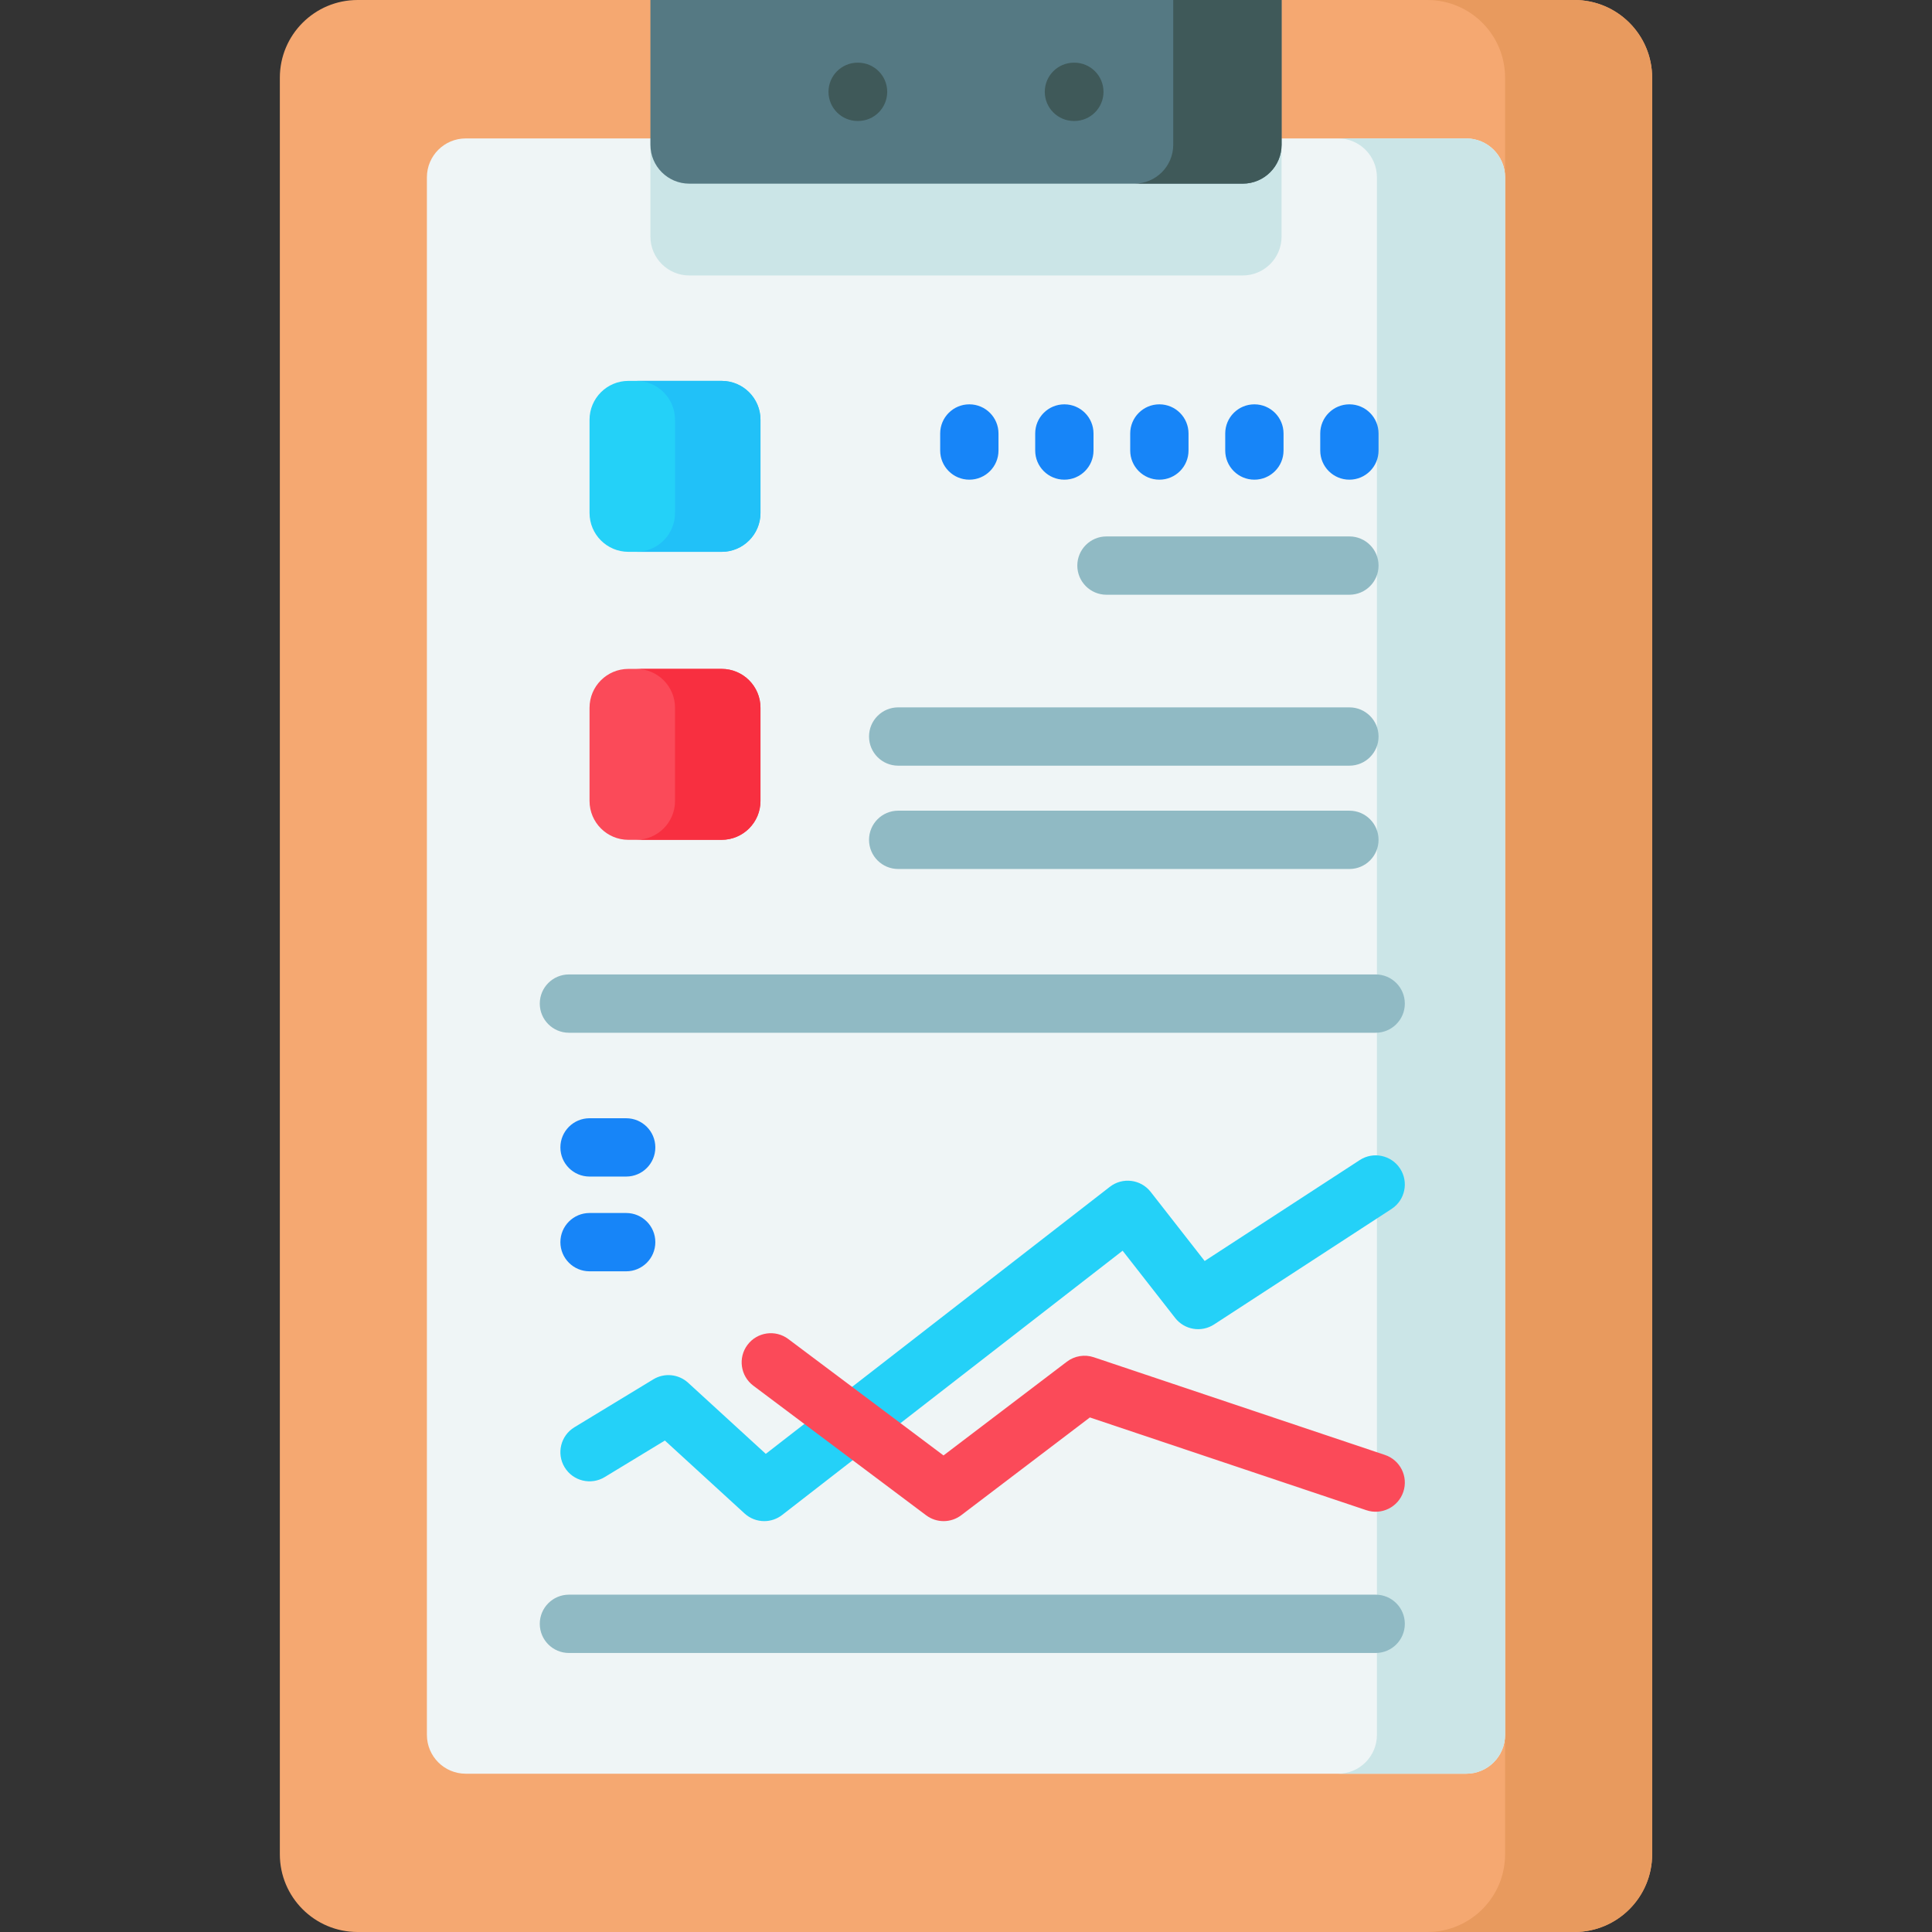 <svg id="Capa_1" enable-background="new 0 0 512 512" height="512" viewBox="0 0 512 512" width="512" xmlns="http://www.w3.org/2000/svg"><rect x="0" y="0" width="512" height="512" fill="#333333" stroke="none"/><g><path d="m437.837 20.604v470.793c0 11.383-9.23 20.604-20.604 20.604h-322.467c-11.383 0-20.604-9.22-20.604-20.604v-470.793c.001-11.384 9.221-20.604 20.604-20.604h87.905v28.062c0 5.697 4.615 10.302 10.302 10.302h126.053c5.687 0 10.302-4.605 10.302-10.302v-28.062h87.905c11.374 0 20.604 9.22 20.604 20.604z" fill="#f5a871"/><path d="m437.837 20.604v470.793c0 11.383-9.23 20.604-20.604 20.604h-38.972c11.383 0 20.604-9.22 20.604-20.604v-470.793c0-11.384-9.22-20.604-20.604-20.604h38.972c11.373 0 20.604 9.22 20.604 20.604z" fill="#e89a5e"/><g><path d="m398.865 46.987v412.763c0 5.697-4.605 10.302-10.302 10.302h-265.127c-5.697 0-10.302-4.605-10.302-10.302v-412.763c0-5.687 4.605-10.302 10.302-10.302h265.127c5.697 0 10.302 4.615 10.302 10.302z" fill="#eff5f6"/><g fill="#cbe5e7"><path d="m339.63 36.685v26.012c0 5.697-4.615 10.302-10.302 10.302h-146.657c-5.687 0-10.302-4.605-10.302-10.302v-26.012z"/><path d="m398.865 46.987v412.763c0 5.697-4.605 10.302-10.302 10.302h-33.965c5.687 0 10.302-4.605 10.302-10.302v-412.763c0-5.687-4.615-10.302-10.302-10.302h33.965c5.697 0 10.302 4.615 10.302 10.302z"/></g></g><path d="m329.329 48.671h-146.659c-5.69 0-10.302-4.612-10.302-10.302v-38.369h167.262v38.369c.001 5.69-4.612 10.302-10.301 10.302z" fill="#557983"/><path d="m339.63 0v38.364c0 5.697-4.615 10.302-10.302 10.302h-28.711c5.687 0 10.302-4.605 10.302-10.302v-38.364z" fill="#3f5959"/><g><g id="XMLID_150_"><path d="m227.394 32.062h-.107c-4.267 0-7.726-3.459-7.726-7.726s3.459-7.726 7.726-7.726h.107c4.267 0 7.726 3.459 7.726 7.726s-3.459 7.726-7.726 7.726z" fill="#3f5959"/></g><g id="XMLID_151_"><path d="m284.711 32.062h-.107c-4.267 0-7.726-3.459-7.726-7.726s3.459-7.726 7.726-7.726h.107c4.267 0 7.726 3.459 7.726 7.726s-3.459 7.726-7.726 7.726z" fill="#3f5959"/></g></g><g><g><g><path d="m202.533 403.114c-1.877 0-3.747-.681-5.218-2.028l-21.114-19.33-15.955 9.688c-3.648 2.215-8.4 1.053-10.614-2.594-2.215-3.647-1.053-8.399 2.594-10.614l20.908-12.695c2.937-1.783 6.696-1.413 9.227.905l20.581 18.843 91.178-70.769c3.364-2.61 8.205-2.008 10.826 1.347l14.304 18.31 41.103-26.749c3.574-2.327 8.363-1.316 10.69 2.262 2.327 3.576 1.315 8.363-2.262 10.69l-47.043 30.615c-3.36 2.188-7.835 1.44-10.303-1.719l-13.926-17.825-90.241 70.042c-1.398 1.084-3.069 1.621-4.735 1.621z" fill="#24d1f8"/></g><g><path d="m364.567 438.057h-213.794c-4.267 0-7.726-3.459-7.726-7.726s3.459-7.726 7.726-7.726h213.794c4.267 0 7.726 3.459 7.726 7.726.001 4.267-3.458 7.726-7.726 7.726z" fill="#90bac4"/></g></g><g><path d="m165.943 336.91h-9.707c-4.267 0-7.726-3.459-7.726-7.726s3.459-7.726 7.726-7.726h9.707c4.267 0 7.726 3.459 7.726 7.726.001 4.267-3.459 7.726-7.726 7.726z" fill="#1785f8"/></g><g><path d="m165.943 311.8h-9.707c-4.267 0-7.726-3.459-7.726-7.726s3.459-7.726 7.726-7.726h9.707c4.267 0 7.726 3.459 7.726 7.726s-3.459 7.726-7.726 7.726z" fill="#1785f8"/></g><g><path d="m364.567 273.689h-213.794c-4.267 0-7.726-3.459-7.726-7.726s3.459-7.726 7.726-7.726h213.794c4.267 0 7.726 3.459 7.726 7.726.001 4.267-3.458 7.726-7.726 7.726z" fill="#90bac4"/></g></g><g><g><g><path d="m256.885 127.119c-4.267 0-7.726-3.459-7.726-7.726v-4.514c0-4.267 3.459-7.726 7.726-7.726s7.726 3.459 7.726 7.726v4.514c.001 4.266-3.459 7.726-7.726 7.726z" fill="#1785f8"/></g><g><path d="m282.065 127.119c-4.267 0-7.726-3.459-7.726-7.726v-4.514c0-4.267 3.459-7.726 7.726-7.726s7.726 3.459 7.726 7.726v4.514c0 4.266-3.459 7.726-7.726 7.726z" fill="#1785f8"/></g><g><path d="m307.244 127.119c-4.267 0-7.726-3.459-7.726-7.726v-4.514c0-4.267 3.459-7.726 7.726-7.726s7.726 3.459 7.726 7.726v4.514c0 4.266-3.459 7.726-7.726 7.726z" fill="#1785f8"/></g><g><path d="m332.424 127.119c-4.267 0-7.726-3.459-7.726-7.726v-4.514c0-4.267 3.459-7.726 7.726-7.726s7.726 3.459 7.726 7.726v4.514c0 4.266-3.459 7.726-7.726 7.726z" fill="#1785f8"/></g><g><path d="m357.603 127.119c-4.267 0-7.726-3.459-7.726-7.726v-4.514c0-4.267 3.459-7.726 7.726-7.726s7.726 3.459 7.726 7.726v4.514c0 4.266-3.459 7.726-7.726 7.726z" fill="#1785f8"/></g></g><g><path d="m357.603 157.612h-64.377c-4.267 0-7.726-3.459-7.726-7.726s3.459-7.726 7.726-7.726h64.377c4.267 0 7.726 3.459 7.726 7.726s-3.459 7.726-7.726 7.726z" fill="#90bac4"/></g><g><path d="m357.603 202.912h-119.575c-4.267 0-7.726-3.459-7.726-7.726s3.459-7.726 7.726-7.726h119.575c4.267 0 7.726 3.459 7.726 7.726s-3.459 7.726-7.726 7.726z" fill="#90bac4"/></g><g><path d="m357.603 230.292h-119.575c-4.267 0-7.726-3.459-7.726-7.726s3.459-7.726 7.726-7.726h119.575c4.267 0 7.726 3.459 7.726 7.726 0 4.266-3.459 7.726-7.726 7.726z" fill="#90bac4"/></g></g><g><path d="m191.234 146.241h-24.697c-5.69 0-10.302-4.612-10.302-10.302v-24.697c0-5.69 4.612-10.302 10.302-10.302h24.697c5.69 0 10.302 4.612 10.302 10.302v24.697c0 5.689-4.612 10.302-10.302 10.302z" fill="#24d1f8"/><path d="m201.534 111.239v24.704c0 5.687-4.605 10.302-10.302 10.302h-22.643c5.687 0 10.302-4.615 10.302-10.302v-24.704c0-5.687-4.615-10.302-10.302-10.302h22.643c5.697 0 10.302 4.615 10.302 10.302z" fill="#21c1f8"/></g><g><path d="m191.234 222.565h-24.697c-5.69 0-10.302-4.612-10.302-10.302v-24.697c0-5.69 4.612-10.302 10.302-10.302h24.697c5.69 0 10.302 4.612 10.302 10.302v24.697c0 5.69-4.612 10.302-10.302 10.302z" fill="#fb4a59"/><path d="m201.534 187.565v24.693c0 5.697-4.605 10.302-10.302 10.302h-22.643c5.687 0 10.302-4.605 10.302-10.302v-24.693c0-5.687-4.615-10.302-10.302-10.302h22.643c5.697 0 10.302 4.615 10.302 10.302z" fill="#f82f40"/></g><g><path d="m250.072 403.114c-1.631 0-3.262-.515-4.636-1.545l-45.798-34.349c-3.413-2.56-4.106-7.403-1.545-10.817 2.56-3.413 7.403-4.104 10.817-1.545l41.132 30.849 32.691-24.846c2.037-1.549 4.709-1.988 7.132-1.174l77.16 25.886c4.046 1.357 6.225 5.737 4.868 9.782-1.357 4.046-5.737 6.227-9.782 4.868l-73.283-24.585-34.079 25.901c-1.382 1.05-3.03 1.575-4.677 1.575z" fill="#fb4a59"/></g></g></svg>
